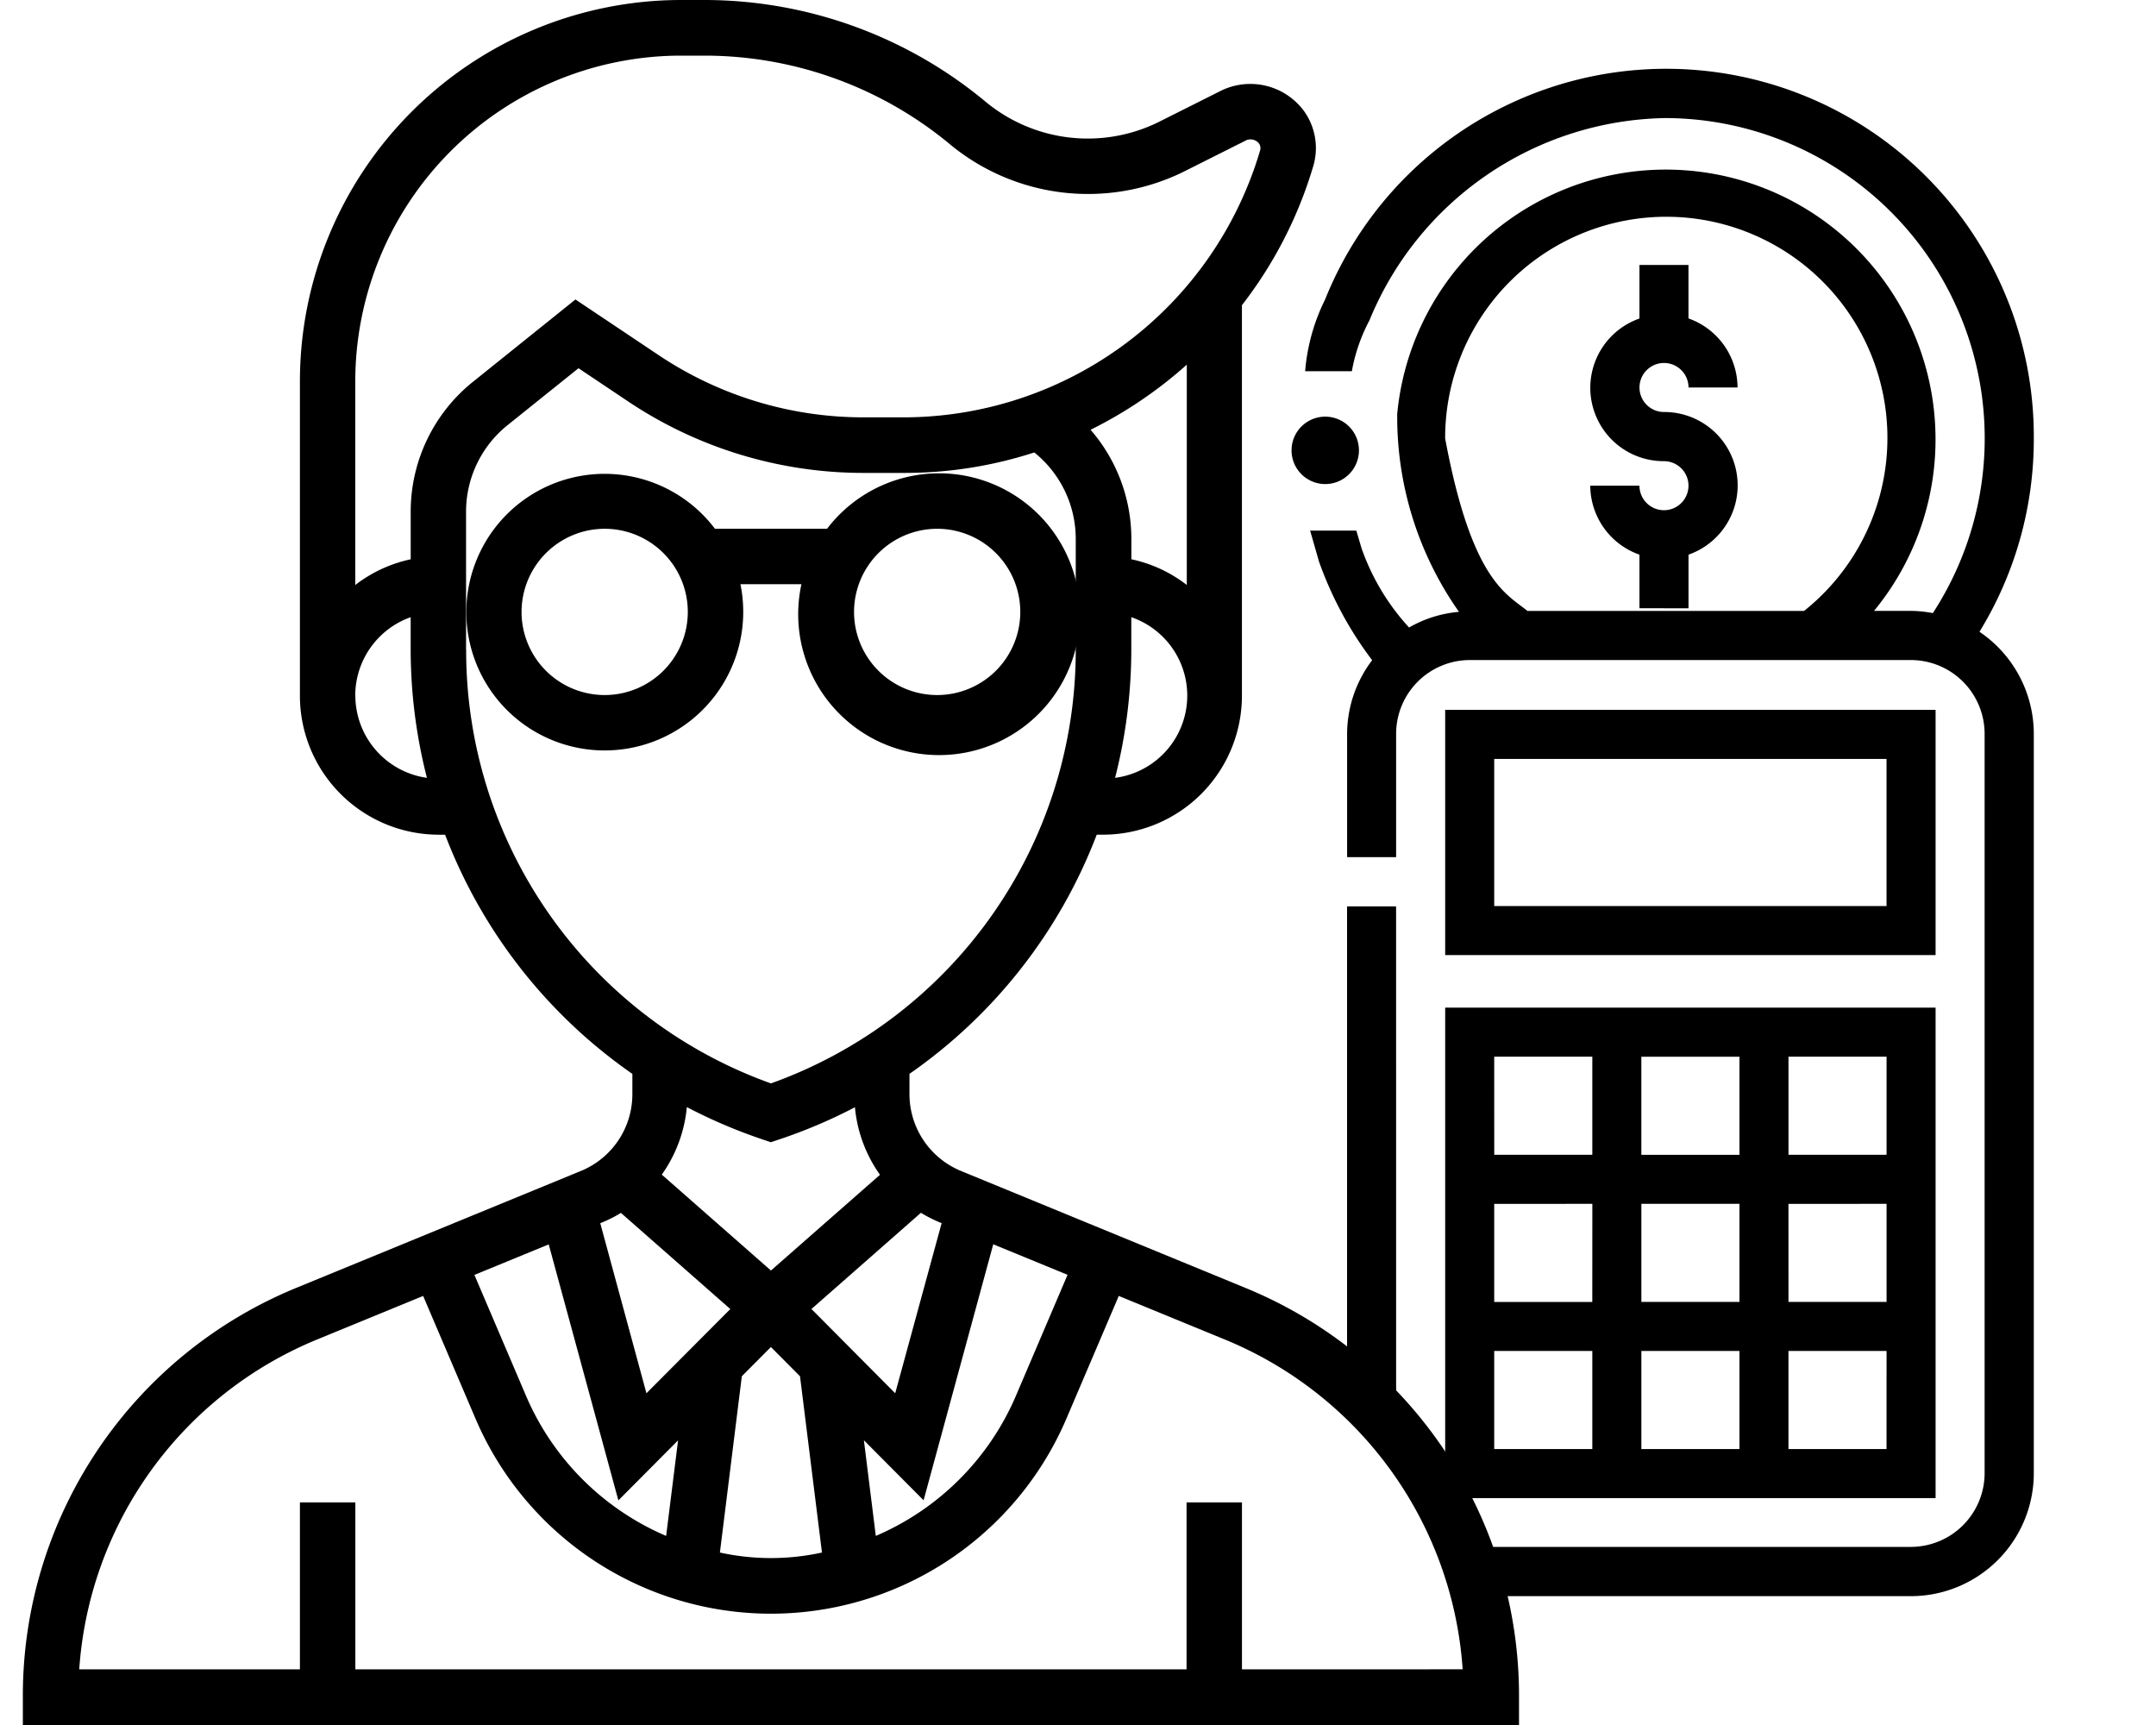 <svg xmlns="http://www.w3.org/2000/svg" width="65" height="52" viewBox="0 0 65 52"><g transform="translate(-0.311)"><rect width="65" height="52" transform="translate(0.311)" fill="#fff"/><g transform="translate(1 0)"><path d="M25.177,26.353a4.177,4.177,0,0,0,4.092-5.012h1.839a4.247,4.247,0,1,0,.773-1.671H28.5a4.169,4.169,0,1,0-3.32,6.683ZM35.2,19.671a2.506,2.506,0,1,1-2.506,2.506A2.509,2.509,0,0,1,35.2,19.671Zm-10.024,0a2.506,2.506,0,1,1-2.506,2.506A2.509,2.509,0,0,1,25.177,19.671Z" transform="translate(-7.635 -3.731)"/><path d="M41.857,39.823,33.287,36.3a2.506,2.506,0,0,1-1.557-2.329v-.6a15.513,15.513,0,0,0,5.646-7.21h.2a4.19,4.19,0,0,0,4.177-4.194V10.2A12.731,12.731,0,0,0,43.906,6a1.913,1.913,0,0,0-.31-1.691,2.013,2.013,0,0,0-2.452-.585l-1.925.966a4.831,4.831,0,0,1-5.166-.6A13.267,13.267,0,0,0,25.558,1h-.738A11.5,11.5,0,0,0,13.353,12.514v9.454a4.19,4.19,0,0,0,4.177,4.194h.2a15.517,15.517,0,0,0,5.646,7.21v.6A2.5,2.5,0,0,1,21.82,36.3l-8.57,3.52A13.285,13.285,0,0,0,5,52.161V53H50.107v-.839a13.283,13.283,0,0,0-8.25-12.338ZM20.171,43.08l-1.557-3.648,2.24-.92,2.1,7.717,1.8-1.81L24.394,47.3A8.024,8.024,0,0,1,20.171,43.08Zm6.505-.593.877-.881.877.881.662,5.314a7.176,7.176,0,0,1-3.077,0ZM30.715,47.3l-.359-2.884,1.8,1.81,2.1-7.717,2.24.92-1.557,3.648A8.028,8.028,0,0,1,30.715,47.3ZM32.7,37.871,31.3,43,28.775,40.46l3.3-2.9a4.32,4.32,0,0,0,.58.294Zm4.491-23.916a12.987,12.987,0,0,0,2.9-1.962v6.641a4.129,4.129,0,0,0-1.671-.775v-.6a5.022,5.022,0,0,0-1.227-3.3Zm.738,10.493a15.637,15.637,0,0,0,.489-3.864v-.979a2.5,2.5,0,0,1-.489,4.843ZM24.821,2.677h.738a11.594,11.594,0,0,1,7.425,2.7,6.532,6.532,0,0,0,6.983.814l1.926-.967a.331.331,0,0,1,.367.091.241.241,0,0,1,.043.214,11.22,11.22,0,0,1-10.711,8.052H30.35A11.094,11.094,0,0,1,24.16,11.7l-2.5-1.672-3.087,2.479a5.018,5.018,0,0,0-1.88,3.929v1.424a4.14,4.14,0,0,0-1.671.775V12.513a9.827,9.827,0,0,1,9.8-9.836Zm-9.8,19.29a2.512,2.512,0,0,1,1.671-2.362v.979a15.637,15.637,0,0,0,.49,3.864A2.509,2.509,0,0,1,15.024,21.968Zm3.341-1.383v-4.15a3.345,3.345,0,0,1,1.254-2.62L21.752,12.1l1.482.992a12.753,12.753,0,0,0,7.118,2.164h1.241a12.64,12.64,0,0,0,3.9-.617,3.341,3.341,0,0,1,1.25,2.618v3.326a13.857,13.857,0,0,1-9.189,13.076A13.856,13.856,0,0,1,18.365,20.585Zm8.925,14.76.264.088.264-.088a15.578,15.578,0,0,0,2.271-.966,4.171,4.171,0,0,0,.755,2.036L27.554,39.3l-3.291-2.891a4.177,4.177,0,0,0,.755-2.036A15.68,15.68,0,0,0,27.29,35.344Zm-4.258,2.217,3.3,2.9L23.8,43l-1.392-5.126.04-.017a4,4,0,0,0,.581-.293ZM41.754,51.323V46.29H40.084v5.032H15.024V46.29H13.353v5.032H6.7a11.606,11.606,0,0,1,7.183-9.948l3.185-1.308,1.568,3.674a9.687,9.687,0,0,0,17.836,0l1.568-3.674,3.185,1.308a11.6,11.6,0,0,1,7.183,9.947Z" transform="translate(-5 -1)"/></g><g transform="translate(37.729 2.074)"><path d="M32,208H46.785v7.392H32Zm1.478,5.914H45.306v-4.435H33.478Zm0,0" transform="translate(-25.848 -188.675)"/><path d="M46.785,318.785H32V304H46.785Zm-1.478-4.435H42.349v2.957h2.957Zm-7.392-4.435v2.957h2.957v-2.957Zm2.957-1.478v-2.957H37.914v2.957Zm-4.435,1.478H33.478v2.957h2.957Zm1.478,4.435v2.957h2.957v-2.957Zm4.435-1.478h2.957v-2.957H42.349Zm-5.914,4.435v-2.957H33.478v2.957Zm-2.957-8.871h2.957v-2.957H33.478Zm8.871-2.957v2.957h2.957v-2.957Zm0,0" transform="translate(-25.848 -275.699)"/><path d="M15.326,39.728c0,1.228,1,4.829,2.218,4.829H30.85a2.226,2.226,0,0,0,2.218-2.228V20.051a2.226,2.226,0,0,0-2.218-2.228H17.544a2.226,2.226,0,0,0-2.218,2.228v3.713H13.848V20.051a3.688,3.688,0,0,1,.755-2.223A11.026,11.026,0,0,1,13,14.852l-.267-.931h1.393l.157.531a6.89,6.89,0,0,0,1.433,2.39,3.642,3.642,0,0,1,1.505-.472A10.2,10.2,0,0,1,15.359,10.4l1.445.743c.8,4.284,1.842,4.679,2.482,5.2h8.338a6.667,6.667,0,1,0-10.82-5.2L15.359,10.4a8.133,8.133,0,1,1,14.375,5.941H30.85a3.694,3.694,0,0,1,.657.067A9.655,9.655,0,0,0,23.458,1.485a9.815,9.815,0,0,0-8.937,6.1,5.218,5.218,0,0,0-.53,1.532H12.583a5.93,5.93,0,0,1,.6-2.159,11.082,11.082,0,0,1,21.368,4.183,11.093,11.093,0,0,1-1.638,5.83,3.717,3.717,0,0,1,1.638,3.082V42.329a3.709,3.709,0,0,1-3.7,3.713H18.393l-.335-.263c-.736,0-.77-2.23-1.787-2.938-.58-.327-2.424-1.805-2.424-3.114V25.249h1.478Zm0,1.3" transform="translate(-10.653)"/><path d="M347.016,429a1.016,1.016,0,1,0,1.016,1.016A1.016,1.016,0,0,0,347.016,429Z" transform="translate(-344.48 -418.514)"/><path d="M20.462,14.917V13.3A2.212,2.212,0,0,0,19.723,9a.739.739,0,1,1,.739-.739H21.94a2.215,2.215,0,0,0-1.479-2.082V4.568H18.983V6.182a2.212,2.212,0,0,0,.739,4.3.739.739,0,1,1-.739.739H17.5A2.215,2.215,0,0,0,18.983,13.3v1.615Z" transform="translate(-6.974 1.346)"/></g></g></svg>